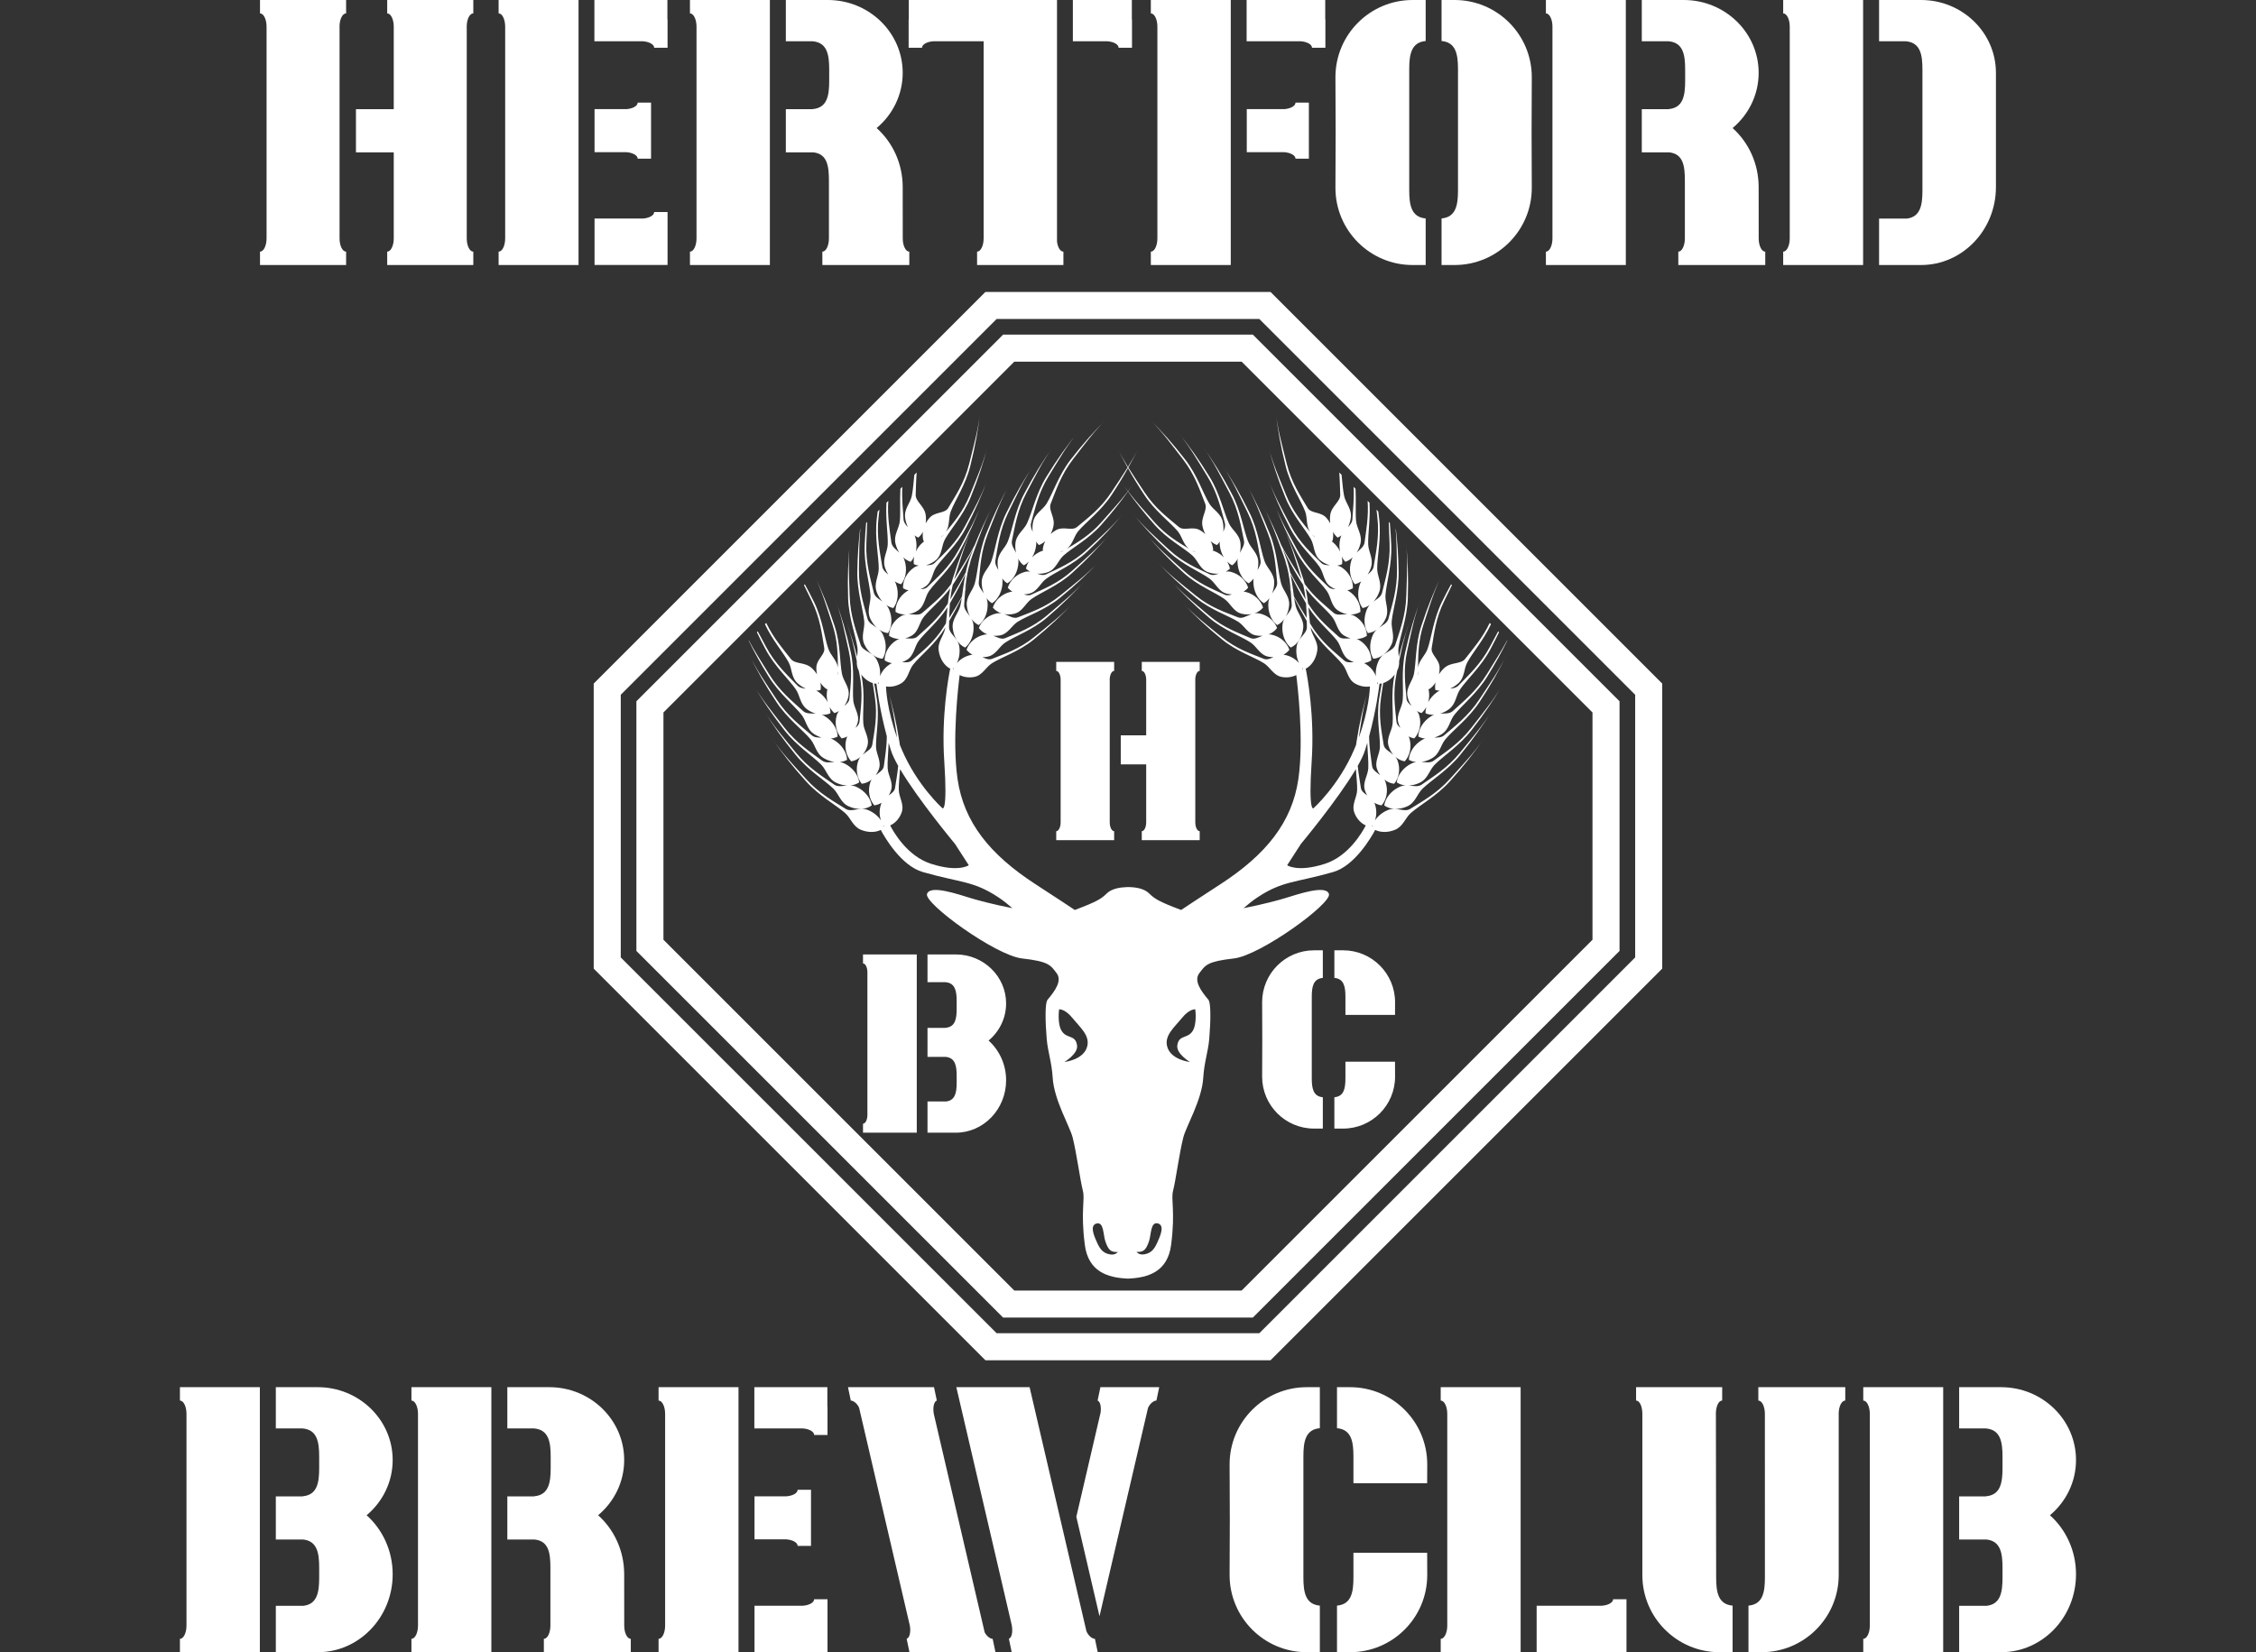 <?xml version="1.0" encoding="UTF-8" standalone="no"?>
<!DOCTYPE svg PUBLIC "-//W3C//DTD SVG 1.1//EN" "http://www.w3.org/Graphics/SVG/1.1/DTD/svg11.dtd">
<svg width="100%" height="100%" viewBox="0 0 3807 2789" version="1.1" xmlns="http://www.w3.org/2000/svg" xmlns:xlink="http://www.w3.org/1999/xlink" xml:space="preserve" xmlns:serif="http://www.serif.com/" style="fill-rule:evenodd;clip-rule:evenodd;stroke-linejoin:round;stroke-miterlimit:2;">
    <rect x="0" y="0" width="3807" height="2789" fill="#333333" stroke="none"/>
    <rect id="T-template" serif:id="T template" x="0" y="0" width="3806.9" height="2788.59" style="fill:none;"/>
    <clipPath id="_clip1">
        <rect x="0" y="0" width="3806.9" height="2788.59"/>
    </clipPath>
    <g clip-path="url(#_clip1)">
        <path d="M2805.01,1153.74l-0,481.107l-661.01,661.009l-481.107,0l-661.009,-661.009l-0,-481.107l661.009,-661.01l481.107,0l661.01,661.01Zm-1123.21,-615.363l-634.27,634.27l0,443.292l634.27,634.271l443.293,-0l634.27,-634.271l0,-443.292l-634.27,-634.27l-443.293,-0Zm1051.17,645.202l-0,421.429l-618.811,618.811l-421.429,-0l-618.811,-618.811l0,-421.429l618.811,-618.811l421.429,0l618.811,618.811Zm-1021.33,-573.164l-592.071,592.071l-0,383.614l592.071,592.072l383.615,0l592.071,-592.072l0,-383.614l-592.071,-592.071l-383.615,-0Zm-225.373,790.368c-9.049,4.388 -21.207,4.695 -33.151,-0.108c-14.011,-5.635 -17.223,-19.852 -27.055,-28.519c-15.479,-13.643 -43.702,-28.769 -65.817,-53.343c-24.597,-27.33 -40.472,-47.974 -58.213,-73.18c18.713,26.588 34.444,42.745 57.859,68.762c22.701,25.224 47.44,38.371 67.298,50.86c10.117,6.364 23.149,-3.895 37.297,1.795c9.582,3.854 17.311,10.308 22.198,17.742c-3.018,-8.549 -3.169,-18.578 0.264,-28.112c0.229,-0.635 0.484,-1.246 0.763,-1.833c-3.827,2.374 -8.017,3.897 -12.324,4.432c-8.403,-9.719 -11.444,-24.8 -6.701,-38.973c0.554,-1.654 1.287,-3.145 2.151,-4.507c-4.933,3.965 -10.686,6.413 -16.615,7.005c-8.184,-9.897 -10.87,-25.017 -5.779,-39.047c0.88,-2.427 2.147,-4.486 3.642,-6.296c-4.583,4.008 -9.985,6.624 -15.647,7.514c-8.688,-9.474 -12.199,-24.489 -7.92,-38.839c0.335,-1.125 0.753,-2.178 1.239,-3.169c-2.981,1.656 -6.166,2.798 -9.446,3.357c-8.799,-9.373 -12.498,-24.358 -8.406,-38.775c0.829,-2.923 2.219,-5.375 3.907,-7.531c-2.435,1.558 -5.045,2.743 -7.767,3.508c-3.188,-2.813 -5.889,-6.298 -7.983,-10.24c0.987,3.596 1.391,7.195 1.168,10.653c-4.29,1.871 -9.219,2.685 -14.402,2.429c1.727,0.605 3.439,1.404 5.118,2.464c13.464,8.499 21.432,22.044 21.504,34.36c-3.404,1.792 -7.289,2.893 -11.442,3.28c1.629,0.538 3.249,1.25 4.848,2.191c13.705,8.071 22.101,21.38 22.584,33.72c-3.61,2.067 -7.81,3.34 -12.331,3.781c2.533,0.358 5.09,1.058 7.643,2.305c14.243,6.96 23.67,19.615 25.181,31.953c-4.218,2.943 -9.44,4.736 -15.157,5.263c3.391,0.112 6.855,0.715 10.336,2.318c14.383,6.626 24.1,19.072 25.911,31.393c-9.588,7.07 -24.7,8.08 -39.083,1.454c-13.753,-6.334 -16.225,-20.641 -25.627,-29.773c-14.803,-14.375 -42.306,-30.89 -63.187,-56.482c-23.224,-28.463 -38.056,-49.822 -54.516,-75.815c17.362,27.418 32.285,44.307 54.393,71.403c21.435,26.269 45.55,40.634 64.803,54.09c6.118,4.276 13.714,2.182 21.932,1.551c-6.141,-0.215 -12.655,-1.807 -18.987,-4.901c-13.619,-6.655 -15.744,-20.99 -24.937,-30.33c-14.474,-14.703 -41.616,-31.85 -61.903,-57.893c-22.563,-28.964 -36.893,-50.635 -52.742,-76.971c16.717,27.779 31.249,44.994 52.728,72.566c20.824,26.732 44.625,41.651 63.58,55.545c5.73,4.201 12.941,2.681 20.731,2.153c-5.983,-0.778 -12.193,-2.874 -18.114,-6.36c-13.104,-7.717 -14.035,-22.085 -22.475,-32.093c-13.287,-15.756 -39.077,-34.98 -57.246,-62.443c-20.208,-30.544 -32.768,-53.185 -46.461,-80.571c14.443,28.886 27.579,47.133 46.815,76.209c18.65,28.19 41.276,44.932 59.126,60.257c4.495,3.86 10.354,3.875 16.728,3.843c-4.202,-1.24 -8.416,-3.129 -12.466,-5.686c-12.874,-8.126 -13.326,-22.479 -21.449,-32.735c-12.788,-16.145 -37.989,-36.161 -55.277,-64.139c-14.298,-23.136 -24.505,-41.778 -34.063,-61.227l0.282,-0.282c10.079,18.955 20.565,34.976 34.282,57.173c17.746,28.718 39.859,46.155 57.233,62.022c5.458,4.985 13.241,4.076 21.453,4.569c-4.938,-1.516 -9.879,-3.952 -14.519,-7.316c-12.347,-8.95 -11.8,-23.221 -19.232,-33.957c-11.701,-16.901 -35.584,-38.499 -50.975,-67.449c-5.477,-10.303 -10.253,-19.727 -14.572,-28.712l1.491,-1.491c4.25,7.993 8.827,16.419 13.886,25.935c15.798,29.717 36.763,48.542 53.085,65.484c3.651,3.791 8.695,4.697 14.259,5.285c-4.811,-2.055 -9.521,-5.028 -13.817,-8.894c-11.35,-10.214 -9.164,-24.202 -15.383,-35.615c-8.923,-16.374 -27.539,-37.737 -39.934,-64.291l2.167,-2.167c12.205,25.757 28.565,44.149 41.404,60.653c7.346,9.442 23.645,4.976 35.106,15.289c3.684,3.314 6.75,7.003 9.162,10.872c-0.811,-3.571 -1.212,-7.314 -1.139,-11.142c0.283,-14.734 15.307,-22.059 13.324,-33.521c-3.892,-22.495 -6.442,-49.549 -21.317,-79.678c-4.727,-9.576 -8.857,-18.132 -12.829,-26.184l1.467,-1.467c4.985,9.102 10.047,18.845 15.428,29.743c14.491,29.352 17.522,60.266 24.278,79.377c3.911,11.062 14.428,19.148 16.051,31.539c-0.24,-20.859 -0.134,-45.113 -9.357,-73.152c-10.733,-32.632 -16.764,-53.85 -30.519,-83.024c13.041,27.658 23.001,51.387 34.276,85.667c10.138,30.821 8.576,61.484 12.495,81.157c2.49,12.496 13.473,22.66 11.024,36.881c-1.137,6.602 -3.663,12.446 -7.141,17.19c4.4,-3.684 8.263,-7.224 8.681,-12.537c1.758,-22.319 5.977,-48.635 -1.221,-80.909c-7.424,-33.29 -11.3,-54.838 -22.108,-85.021c10.247,28.615 17.807,53.04 25.605,88.009c7.012,31.442 2.307,61.543 4.224,81.354c1.218,12.584 11.192,23.725 7.28,37.511c-0.869,3.062 -2.038,5.92 -3.457,8.542c3.489,-3.025 6.269,-6.182 6.674,-10.597c2.043,-22.273 6.601,-48.507 -0.192,-80.838c-0.367,-1.745 -0.724,-3.459 -1.074,-5.143c-0.024,-0.045 -0.048,-0.091 -0.072,-0.136c-2.854,-5.414 -3.444,-10.756 -3.262,-16.058c-4.612,-22.366 -8.597,-40.531 -16.637,-63.87c6.653,19.314 12.115,36.72 17.217,56.708c0.584,-5.358 1.268,-10.689 0.487,-16.029c-2.984,-20.416 -14.729,-50.205 -15.708,-83.25c-1.088,-36.753 0.153,-62.766 2.921,-93.465c-2.92,32.382 -1.37,54.879 -0.334,89.866c1.004,33.92 11.373,59.946 18.443,82.314c1.529,4.835 5.393,7.728 9.878,10.485c-0.674,-2.549 -1.39,-5.154 -2.155,-7.828c0.759,2.655 1.499,5.274 2.219,7.868c6.073,3.727 13.267,7.225 17.347,14.963c4.817,9.136 6.539,19.057 5.459,27.888c3.226,-8.473 9.596,-16.22 18.381,-21.273c0.585,-0.336 1.174,-0.637 1.766,-0.904c-4.453,-0.664 -8.634,-2.212 -12.265,-4.589c-0.125,-12.848 7.307,-26.317 20.091,-34.061c1.492,-0.903 3.015,-1.566 4.555,-2.047c-6.327,-0.166 -12.298,-2.019 -17.204,-5.401c0.158,-12.842 7.887,-26.111 20.843,-33.521c2.241,-1.282 4.538,-2.034 6.85,-2.447c-6.087,0.093 -11.901,-1.404 -16.795,-4.387c-0.5,-12.845 6.532,-26.568 19.075,-34.748c0.983,-0.64 1.983,-1.173 2.995,-1.615c-3.345,-0.664 -6.513,-1.853 -9.376,-3.548c-0.651,-12.84 6.218,-26.661 18.662,-35.013c2.523,-1.693 5.169,-2.664 7.851,-3.217c-2.865,-0.386 -5.622,-1.17 -8.194,-2.347c-0.612,-4.208 -0.418,-8.612 0.533,-12.973c-1.572,3.381 -3.591,6.388 -5.997,8.881c-4.483,-1.347 -8.769,-3.914 -12.557,-7.461c0.926,1.579 1.715,3.296 2.311,5.19c4.774,15.189 2.093,30.673 -5.817,40.114c-3.756,-0.834 -7.431,-2.507 -10.849,-4.898c0.895,1.464 1.67,3.055 2.281,4.808c5.234,15.018 3.032,30.6 -4.579,40.324c-4.09,-0.758 -8.117,-2.503 -11.851,-5.089c1.701,1.91 3.199,4.098 4.339,6.7c6.364,14.52 5.371,30.268 -1.455,40.656c-5.121,-0.482 -10.263,-2.492 -14.966,-5.787c2.515,2.278 4.767,4.978 6.386,8.453c6.686,14.354 6.049,30.131 -0.537,40.701c-11.886,-0.807 -24.066,-9.81 -30.752,-24.165c-6.394,-13.725 0.972,-26.236 -0.294,-39.282c-1.995,-20.538 -12.294,-50.92 -11.672,-83.945c0.524,-27.812 2.084,-49.405 4.658,-71.481l0.375,-0.375c-1.921,22.117 -1.768,41.613 -2.273,68.412c-0.638,33.899 8.467,60.45 14.451,83.165c1.902,7.218 9.049,10.532 15.726,15.366c-4.545,-4.135 -8.484,-9.562 -11.313,-16.017c-6.085,-13.884 1.564,-26.191 0.592,-39.261c-1.532,-20.575 -11.147,-51.206 -9.78,-84.19c0.566,-13.657 1.348,-25.805 2.363,-37.241l1.884,-1.884c-0.509,10.925 -0.857,22.44 -1.409,35.756c-1.403,33.857 7.104,60.628 12.577,83.484c1.655,6.909 8.138,10.413 14.421,15.048c-4.06,-4.462 -7.442,-10.078 -9.703,-16.565c-5.006,-14.361 3.575,-25.922 3.61,-39.013c0.054,-20.611 -7.187,-51.952 -3.287,-84.65c0.483,-4.044 0.974,-7.952 1.477,-11.746l2.974,-2.974c-0.43,3.731 -0.878,7.594 -1.359,11.622c-4.004,33.563 2.428,60.965 6.133,84.198c0.933,5.851 5.392,9.651 10.274,13.748c-2.403,-3.663 -4.395,-7.829 -5.831,-12.399c-4.565,-14.523 4.371,-25.763 4.808,-38.839c0.583,-17.501 -3.868,-42.941 -2.2,-70.155l3.124,-3.124c-1.87,27.042 2.572,50.044 5.123,69.946c0.94,7.331 7.463,11.671 13.409,17.358c-2.786,-4.35 -4.98,-9.403 -6.344,-14.97c-3.629,-14.811 6.016,-25.343 7.289,-38.338c1.371,-13.986 -0.183,-33.328 0.929,-54.402l3.27,-3.27c-1.091,20.474 1.03,38.685 2.055,54.803c0.335,5.252 3.596,9.205 7.459,13.252c-2.34,-4.679 -4.01,-9.992 -4.787,-15.719c-2.053,-15.13 8.66,-24.386 11.297,-37.114c1.981,-9.563 2.819,-21.89 4.277,-35.523l3.907,-3.907c-1.132,13.471 -1.176,25.965 -1.655,37.354c-0.503,11.953 14.818,19.086 16.89,34.364c0.667,4.91 0.62,9.707 -0.042,14.218c1.691,-3.249 3.805,-6.363 6.337,-9.235c9.744,-11.056 25.94,-6.928 31.84,-16.953c11.578,-19.676 27.128,-41.96 35.266,-74.561c8.393,-33.626 14.648,-54.996 18.655,-87.221c-3.799,30.551 -8.091,56.123 -16.908,91.446c-7.927,31.759 -25.606,57.3 -32.811,76.246c-4.171,10.967 -1.378,23.936 -8.153,34.437c13.306,-16.066 29.071,-34.498 40.169,-61.849c12.915,-31.832 22.036,-51.916 30.41,-83.064c-7.939,29.53 -15.687,54.071 -29.254,87.509c-12.198,30.066 -33.218,52.444 -42.951,69.985c-6.182,11.142 -4.376,25.997 -15.441,35.26c-5.137,4.301 -10.842,7.125 -16.563,8.494c5.738,0.036 10.974,-0.167 14.729,-3.949c15.773,-15.887 36.009,-33.232 51.39,-62.504c15.864,-30.193 26.843,-49.136 38.117,-79.148c-10.688,28.452 -20.717,51.972 -37.382,83.689c-14.984,28.517 -38.038,48.434 -49.387,64.785c-7.209,10.386 -6.806,25.335 -18.705,33.321c-2.642,1.773 -5.382,3.197 -8.16,4.279c4.617,-0.051 8.779,-0.662 11.943,-3.767c15.961,-15.668 36.403,-32.731 52.129,-61.785c16.22,-29.967 27.421,-48.754 39.048,-78.603c-11.023,28.298 -21.328,51.673 -38.366,83.153c-15.32,28.304 -38.611,47.901 -50.152,64.092c-7.331,10.285 -7.103,25.234 -19.098,33.055c-5.048,3.291 -10.432,5.322 -15.746,6.16c8.894,-0.084 17.522,2.774 23.414,-2.386c14.707,-12.883 32.921,-26.632 48.789,-48.769c0.746,-2.899 1.573,-5.805 2.496,-8.705c11.149,-35.038 20.937,-59.171 33.719,-87.219c-13.483,29.585 -19.472,51.326 -30.086,84.68c-0.426,1.338 -0.832,2.669 -1.219,3.993c0.524,-0.822 1.046,-1.654 1.563,-2.498c13.181,-21.485 23.279,-36.982 32.99,-55.451c9.829,-24.588 19.092,-44.085 30.394,-65.989c-14.881,28.841 -21.911,50.254 -34.115,83.025c-2.185,5.868 -3.973,11.609 -5.449,17.217c2.627,-5.431 5.231,-11.146 7.867,-17.352c-2.773,6.527 -5.499,12.787 -8.278,18.941c-3.628,14.295 -5.259,27.72 -6.297,40.173c2.613,-5.154 5.213,-10.577 7.851,-16.447c-2.654,5.905 -5.265,11.588 -7.911,17.171c-0.679,8.296 -1.105,16.157 -1.698,23.553c-0.597,7.441 5.049,12.936 9.747,19.709c-2.919,-5.408 -4.837,-11.833 -5.368,-18.861c-1.142,-15.115 10.152,-24.194 13.564,-36.848c5.371,-19.92 6.446,-52.007 18.663,-82.675c13.586,-34.109 25.041,-57.428 39.754,-84.416c-15.519,28.467 -23.027,49.707 -35.96,82.177c-12.54,31.48 -13.382,59.558 -15.789,82.936c-0.728,7.067 4.229,12.521 8.621,18.976c-2.353,-5.555 -3.683,-11.974 -3.668,-18.845c0.035,-15.207 11.961,-23.273 16.331,-35.614c6.878,-19.429 10.429,-51.399 24.941,-80.958c16.141,-32.875 29.328,-55.157 46.036,-80.815c-17.624,27.064 -26.728,47.621 -42.092,78.916c-14.897,30.341 -17.906,58.326 -22.107,81.475c-1.058,5.83 1.891,10.893 5.141,16.377c-1.054,-4.253 -1.554,-8.844 -1.396,-13.632c0.505,-15.215 12.66,-22.86 17.403,-35.053c7.467,-19.195 12,-51.058 27.401,-80.116c17.129,-32.319 30.982,-54.145 48.455,-79.221c-18.43,26.451 -28.154,46.695 -44.46,77.461c-15.809,29.828 -19.677,57.722 -24.586,80.734c-1.542,7.229 3.176,13.485 6.902,20.82c-1.187,-5.027 -1.584,-10.522 -1.027,-16.226c1.482,-15.177 14.073,-21.919 19.579,-33.758c8.668,-18.64 15.231,-50.164 32.431,-78.077c19.13,-31.045 34.323,-51.84 53.328,-75.618c-20.046,25.081 -31.028,44.602 -49.238,74.155c-17.655,28.652 -23.302,56.258 -29.67,78.904c-1.425,5.067 0.343,9.877 2.648,14.976c-0.659,-5.191 -0.474,-10.757 0.69,-16.418c3.076,-14.956 16.25,-20.141 22.954,-31.276c10.555,-17.531 20.392,-48.17 40.373,-73.907c22.222,-28.624 39.463,-47.507 60.791,-68.898c-22.497,22.564 -35.434,40.691 -56.589,67.94c-20.51,26.418 -29.024,53.26 -37.727,75.069c-4.434,11.112 7.658,22.917 4.553,38.019c-0.998,4.854 -2.632,9.364 -4.751,13.401c2.671,-2.505 5.698,-4.743 9.039,-6.615c12.856,-7.203 26.771,2.057 35.658,-5.447c17.443,-14.729 39.497,-30.604 57.975,-58.668c10.499,-15.946 19.153,-28.597 27.226,-41.606c-6.284,-11.275 -12.065,-22.425 -18.073,-34.51c6.296,12.663 12.312,23.243 18.672,33.543c6.36,-10.3 12.376,-20.88 18.672,-33.543c-6.009,12.085 -11.789,23.235 -18.074,34.51c8.073,13.009 16.728,25.66 27.226,41.606c18.478,28.064 40.533,43.939 57.975,58.668c8.888,7.504 22.802,-1.756 35.659,5.447c3.34,1.872 6.367,4.11 9.039,6.615c-2.12,-4.037 -3.753,-8.547 -4.751,-13.401c-3.106,-15.102 8.987,-26.907 4.553,-38.019c-8.703,-21.809 -17.218,-48.651 -37.727,-75.069c-21.155,-27.249 -34.092,-45.376 -56.59,-67.94c21.329,21.391 38.57,40.274 60.792,68.898c19.981,25.737 29.818,56.376 40.372,73.907c6.705,11.135 19.879,16.32 22.955,31.276c1.164,5.661 1.349,11.227 0.69,16.418c2.305,-5.099 4.072,-9.909 2.648,-14.976c-6.369,-22.646 -12.015,-50.252 -29.67,-78.904c-18.211,-29.553 -29.192,-49.074 -49.239,-74.155c19.005,23.778 34.199,44.573 53.328,75.618c17.2,27.913 23.764,59.437 32.432,78.077c5.506,11.839 18.096,18.581 19.578,33.758c0.557,5.704 0.161,11.199 -1.026,16.226c3.726,-7.335 8.443,-13.591 6.901,-20.82c-4.909,-23.012 -8.777,-50.906 -24.586,-80.734c-16.305,-30.766 -26.029,-51.01 -44.459,-77.461c17.473,25.076 31.326,46.902 48.455,79.221c15.401,29.058 19.933,60.921 27.4,80.116c4.744,12.193 16.899,19.838 17.403,35.053c0.159,4.788 -0.341,9.379 -1.395,13.632c3.249,-5.484 6.198,-10.547 5.14,-16.377c-4.201,-23.149 -7.209,-51.134 -22.106,-81.475c-15.365,-31.295 -24.469,-51.852 -42.092,-78.916c16.708,25.658 29.895,47.94 46.035,80.815c14.513,29.559 18.063,61.529 24.942,80.958c4.369,12.341 16.296,20.407 16.33,35.614c0.016,6.871 -1.315,13.29 -3.668,18.845c4.393,-6.455 9.35,-11.909 8.622,-18.976c-2.408,-23.378 -3.249,-51.456 -15.789,-82.936c-12.934,-32.47 -20.442,-53.71 -35.96,-82.177c14.712,26.988 26.167,50.307 39.754,84.416c12.216,30.668 13.291,62.755 18.662,82.675c3.412,12.654 14.707,21.733 13.565,36.848c-0.531,7.028 -2.45,13.453 -5.369,18.861c4.698,-6.773 10.345,-12.268 9.748,-19.709c-0.593,-7.396 -1.02,-15.257 -1.698,-23.553c-2.646,-5.583 -5.257,-11.266 -7.912,-17.171c2.639,5.87 5.238,11.293 7.852,16.447c-1.038,-12.453 -2.669,-25.878 -6.298,-40.173c-2.779,-6.154 -5.505,-12.414 -8.278,-18.941c2.637,6.206 5.24,11.921 7.868,17.352c-1.476,-5.608 -3.264,-11.349 -5.449,-17.217c-12.204,-32.771 -19.234,-54.184 -34.115,-83.025c11.301,21.904 20.565,41.401 30.394,65.989c9.711,18.469 19.809,33.966 32.99,55.451c0.517,0.844 1.038,1.676 1.563,2.498c-0.388,-1.324 -0.794,-2.655 -1.22,-3.993c-10.613,-33.354 -16.603,-55.095 -30.085,-84.68c12.782,28.048 22.569,52.181 33.718,87.219c0.923,2.9 1.751,5.806 2.496,8.705c15.868,22.137 34.082,35.886 48.79,48.769c5.891,5.16 14.52,2.302 23.413,2.386c-5.313,-0.838 -10.698,-2.869 -15.746,-6.16c-11.994,-7.821 -11.766,-22.77 -19.097,-33.055c-11.542,-16.191 -34.832,-35.788 -50.152,-64.092c-17.039,-31.48 -27.344,-54.855 -38.367,-83.153c11.627,29.849 22.829,48.636 39.049,78.603c15.725,29.054 36.167,46.117 52.129,61.785c3.164,3.105 7.325,3.716 11.943,3.767c-2.778,-1.082 -5.518,-2.506 -8.161,-4.279c-11.899,-7.986 -11.496,-22.935 -18.705,-33.321c-11.348,-16.351 -34.402,-36.268 -49.386,-64.785c-16.665,-31.717 -26.694,-55.237 -37.383,-83.689c11.275,30.012 22.253,48.955 38.117,79.148c15.381,29.272 35.617,46.617 51.391,62.504c3.754,3.782 8.99,3.985 14.729,3.949c-5.721,-1.369 -11.426,-4.193 -16.563,-8.494c-11.065,-9.263 -9.26,-24.118 -15.442,-35.26c-9.732,-17.541 -30.752,-39.919 -42.951,-69.985c-13.567,-33.438 -21.314,-57.979 -29.253,-87.509c8.374,31.148 17.495,51.232 30.41,83.064c11.097,27.351 26.862,45.783 40.168,61.849c-6.775,-10.501 -3.981,-23.47 -8.152,-34.437c-7.205,-18.946 -24.884,-44.487 -32.812,-76.246c-8.817,-35.323 -13.108,-60.895 -16.908,-91.446c4.008,32.225 10.263,53.595 18.656,87.221c8.137,32.601 23.687,54.885 35.266,74.561c5.9,10.025 22.096,5.897 31.84,16.953c2.532,2.872 4.646,5.986 6.337,9.235c-0.662,-4.511 -0.709,-9.308 -0.043,-14.218c2.073,-15.278 17.394,-22.411 16.891,-34.364c-0.479,-11.389 -0.524,-23.882 -1.655,-37.353l3.907,3.906c1.457,13.633 2.295,25.96 4.276,35.523c2.637,12.728 13.35,21.984 11.298,37.114c-0.777,5.727 -2.447,11.04 -4.788,15.719c3.864,-4.047 7.125,-8 7.459,-13.252c1.026,-16.118 3.146,-34.329 2.056,-54.802l3.27,3.27c1.111,21.073 -0.442,40.415 0.928,54.401c1.273,12.995 10.919,23.527 7.29,38.338c-1.365,5.567 -3.559,10.62 -6.344,14.97c5.945,-5.687 12.469,-10.027 13.409,-17.358c2.551,-19.902 6.992,-42.903 5.122,-69.946l3.124,3.124c1.669,27.215 -2.783,52.654 -2.199,70.155c0.436,13.076 9.373,24.316 4.808,38.839c-1.436,4.57 -3.429,8.736 -5.832,12.399c4.883,-4.097 9.342,-7.897 10.275,-13.748c3.704,-23.233 10.137,-50.635 6.133,-84.198c-0.481,-4.028 -0.93,-7.891 -1.359,-11.622l2.974,2.975c0.502,3.793 0.994,7.701 1.476,11.745c3.901,32.698 -3.34,64.039 -3.286,84.65c0.034,13.091 8.615,24.652 3.61,39.013c-2.261,6.487 -5.643,12.103 -9.703,16.565c6.283,-4.635 12.766,-8.139 14.42,-15.048c5.473,-22.856 13.981,-49.627 12.578,-83.484c-0.552,-13.316 -0.9,-24.831 -1.409,-35.755l1.884,1.883c1.014,11.436 1.797,23.584 2.363,37.241c1.367,32.984 -8.249,63.615 -9.78,84.19c-0.973,13.07 6.677,25.377 0.592,39.261c-2.829,6.455 -6.768,11.882 -11.314,16.017c6.677,-4.834 13.825,-8.148 15.726,-15.366c5.985,-22.715 15.09,-49.266 14.452,-83.165c-0.505,-26.799 -0.352,-46.295 -2.274,-68.412l0.376,0.376c2.574,22.075 4.134,43.668 4.657,71.48c0.622,33.025 -9.677,63.407 -11.671,83.945c-1.267,13.046 6.099,25.557 -0.294,39.282c-6.687,14.355 -18.867,23.358 -30.752,24.165c-6.586,-10.57 -7.223,-26.347 -0.537,-40.701c1.619,-3.475 3.871,-6.175 6.385,-8.453c-4.702,3.295 -9.844,5.305 -14.965,5.787c-6.826,-10.388 -7.819,-26.136 -1.455,-40.656c1.14,-2.602 2.638,-4.79 4.338,-6.7c-3.733,2.586 -7.76,4.331 -11.85,5.089c-7.612,-9.724 -9.814,-25.306 -4.579,-40.324c0.611,-1.753 1.386,-3.344 2.281,-4.808c-3.418,2.391 -7.094,4.064 -10.849,4.898c-7.91,-9.441 -10.591,-24.925 -5.817,-40.114c0.595,-1.894 1.384,-3.611 2.31,-5.19c-3.787,3.547 -8.074,6.114 -12.556,7.461c-2.406,-2.493 -4.425,-5.5 -5.998,-8.881c0.952,4.361 1.146,8.765 0.533,12.973c-2.571,1.177 -5.329,1.961 -8.193,2.347c2.681,0.553 5.328,1.524 7.85,3.217c12.444,8.352 19.313,22.173 18.663,35.013c-2.863,1.695 -6.031,2.884 -9.377,3.548c1.013,0.442 2.013,0.975 2.995,1.615c12.544,8.18 19.575,21.903 19.075,34.748c-4.894,2.983 -10.707,4.48 -16.794,4.387c2.311,0.413 4.609,1.165 6.85,2.447c12.955,7.41 20.685,20.679 20.842,33.521c-4.905,3.382 -10.876,5.235 -17.204,5.401c1.54,0.481 3.064,1.144 4.556,2.047c12.783,7.744 20.216,21.213 20.091,34.061c-3.632,2.377 -7.812,3.925 -12.266,4.589c0.592,0.267 1.182,0.568 1.767,0.904c8.784,5.053 15.155,12.8 18.381,21.273c-1.08,-8.831 0.642,-18.752 5.458,-27.888c4.08,-7.738 11.275,-11.236 17.347,-14.963c0.721,-2.594 1.46,-5.213 2.22,-7.868c-0.765,2.674 -1.481,5.279 -2.155,7.828c4.485,-2.757 8.349,-5.65 9.877,-10.485c7.07,-22.368 17.439,-48.394 18.443,-82.314c1.036,-34.987 2.587,-57.484 -0.334,-89.866c2.769,30.699 4.009,56.712 2.921,93.465c-0.978,33.045 -12.724,62.834 -15.708,83.25c-0.78,5.34 -0.096,10.671 0.487,16.029c5.103,-19.988 10.564,-37.394 17.218,-56.708c-8.04,23.339 -12.025,41.504 -16.637,63.87c0.182,5.302 -0.408,10.644 -3.263,16.058c-0.024,0.045 -0.048,0.091 -0.072,0.136c-0.349,1.684 -0.707,3.398 -1.073,5.143c-6.794,32.331 -2.235,58.565 -0.192,80.838c0.405,4.415 3.185,7.572 6.673,10.597c-1.418,-2.622 -2.588,-5.48 -3.457,-8.542c-3.912,-13.786 6.062,-24.927 7.28,-37.511c1.917,-19.811 -2.788,-49.912 4.224,-81.354c7.799,-34.969 15.359,-59.394 25.605,-88.009c-10.808,30.183 -14.684,51.731 -22.108,85.021c-7.197,32.274 -2.978,58.59 -1.221,80.909c0.419,5.313 4.281,8.853 8.681,12.537c-3.478,-4.744 -6.003,-10.588 -7.14,-17.19c-2.45,-14.221 8.533,-24.385 11.023,-36.881c3.92,-19.673 2.358,-50.336 12.495,-81.157c11.276,-34.28 21.236,-58.009 34.276,-85.667c-13.755,29.174 -19.785,50.392 -30.519,83.024c-9.222,28.039 -9.116,52.293 -9.356,73.152c1.623,-12.391 12.14,-20.477 16.05,-31.539c6.757,-19.111 9.788,-50.025 24.279,-79.377c5.38,-10.898 10.443,-20.641 15.427,-29.743l1.468,1.467c-3.973,8.052 -8.102,16.608 -12.83,26.184c-14.875,30.129 -17.425,57.183 -21.316,79.678c-1.983,11.462 13.04,18.787 13.323,33.521c0.074,3.828 -0.327,7.571 -1.138,11.142c2.412,-3.869 5.478,-7.558 9.161,-10.872c11.461,-10.313 27.76,-5.847 35.107,-15.289c12.839,-16.504 29.198,-34.896 41.403,-60.653l2.168,2.167c-12.395,26.554 -31.012,47.917 -39.934,64.291c-6.22,11.413 -4.034,25.401 -15.384,35.615c-4.296,3.866 -9.005,6.839 -13.816,8.894c5.564,-0.588 10.607,-1.494 14.259,-5.285c16.321,-16.942 37.286,-35.767 53.085,-65.484c5.058,-9.516 9.635,-17.942 13.886,-25.934l1.49,1.49c-4.319,8.985 -9.094,18.409 -14.571,28.712c-15.391,28.95 -39.274,50.548 -50.975,67.449c-7.433,10.736 -6.886,25.007 -19.232,33.957c-4.641,3.364 -9.582,5.8 -14.52,7.316c8.213,-0.493 15.996,0.416 21.453,-4.569c17.375,-15.867 39.488,-33.304 57.234,-62.022c13.716,-22.197 24.203,-38.218 34.282,-57.172l0.282,0.282c-9.559,19.448 -19.766,38.09 -34.063,61.226c-17.288,27.978 -42.49,47.994 -55.277,64.139c-8.123,10.256 -8.576,24.609 -21.449,32.735c-4.051,2.557 -8.265,4.446 -12.466,5.686c6.373,0.032 12.232,0.017 16.727,-3.843c17.85,-15.325 40.476,-32.067 59.126,-60.257c19.237,-29.076 32.372,-47.323 46.816,-76.209c-13.693,27.386 -26.254,50.027 -46.461,80.571c-18.169,27.463 -43.96,46.687 -57.247,62.443c-8.44,10.008 -9.37,24.376 -22.475,32.093c-5.92,3.486 -12.131,5.582 -18.113,6.36c7.79,0.528 15.001,2.048 20.731,-2.153c18.954,-13.894 42.756,-28.813 63.58,-55.545c21.478,-27.572 36.01,-44.787 52.728,-72.566c-15.849,26.336 -30.18,48.007 -52.743,76.971c-20.286,26.043 -47.429,43.19 -61.902,57.893c-9.194,9.34 -11.318,23.675 -24.938,30.33c-6.332,3.094 -12.846,4.686 -18.987,4.901c8.219,0.631 15.814,2.725 21.932,-1.551c19.254,-13.456 43.369,-27.821 64.803,-54.09c22.108,-27.096 37.031,-43.985 54.394,-71.403c-16.461,25.993 -31.292,47.352 -54.516,75.815c-20.881,25.592 -48.385,42.107 -63.187,56.482c-9.403,9.132 -11.875,23.439 -25.627,29.773c-14.383,6.626 -29.496,5.616 -39.083,-1.454c1.811,-12.321 11.528,-24.767 25.91,-31.393c3.482,-1.603 6.946,-2.206 10.337,-2.318c-5.718,-0.527 -10.939,-2.32 -15.158,-5.263c1.512,-12.338 10.938,-24.993 25.182,-31.953c2.553,-1.247 5.109,-1.947 7.642,-2.305c-4.52,-0.441 -8.721,-1.714 -12.33,-3.781c0.482,-12.34 8.879,-25.649 22.584,-33.72c1.599,-0.941 3.219,-1.653 4.848,-2.191c-4.153,-0.387 -8.039,-1.488 -11.442,-3.28c0.071,-12.316 8.04,-25.861 21.503,-34.36c1.679,-1.06 3.392,-1.859 5.119,-2.464c-5.183,0.256 -10.113,-0.558 -14.403,-2.429c-0.222,-3.458 0.182,-7.057 1.169,-10.653c-2.095,3.942 -4.795,7.427 -7.983,10.24c-2.723,-0.765 -5.333,-1.95 -7.767,-3.508c1.687,2.156 3.078,4.608 3.907,7.531c4.091,14.417 0.393,29.402 -8.407,38.775c-3.279,-0.559 -6.465,-1.701 -9.446,-3.357c0.486,0.991 0.905,2.044 1.24,3.169c4.279,14.35 0.767,29.365 -7.921,38.839c-5.661,-0.89 -11.064,-3.506 -15.647,-7.514c1.496,1.81 2.762,3.869 3.643,6.296c5.09,14.03 2.405,29.15 -5.78,39.047c-5.928,-0.592 -11.681,-3.04 -16.614,-7.005c0.863,1.362 1.596,2.853 2.15,4.507c4.744,14.173 1.703,29.254 -6.701,38.973c-4.307,-0.535 -8.497,-2.058 -12.323,-4.432c0.279,0.587 0.534,1.198 0.762,1.833c3.434,9.534 3.283,19.563 0.265,28.112c4.887,-7.434 12.615,-13.888 22.197,-17.742c14.148,-5.69 27.18,4.569 37.298,-1.795c19.857,-12.489 44.597,-25.636 67.298,-50.86c23.415,-26.017 39.146,-42.174 57.858,-68.762c-17.74,25.206 -33.615,45.85 -58.212,73.18c-22.116,24.574 -50.339,39.7 -65.817,53.343c-9.833,8.667 -13.045,22.884 -27.056,28.519c-11.943,4.803 -24.101,4.496 -33.151,0.108c-6.236,11.664 -34.276,60.589 -71.003,71.064c-64.255,18.326 -85.299,14.651 -127.513,42.651c-7.879,5.226 -15.863,11.532 -23.637,18.334c30.657,-5.921 58.193,-13.331 68.714,-16.499c23.465,-7.066 70.325,-23.514 75.394,-7.478c5.069,16.036 -115.668,103.741 -160.359,108.819c-44.691,5.078 -47.879,10.855 -58.448,24.949c-9.454,12.607 2.364,29.365 15.553,45.002c0.444,0.527 0.584,1.261 0.877,1.91c2.945,6.51 2.951,33.594 0.401,63.646c-1.951,22.993 -8.389,38.134 -10.17,66.304c-2.35,37.172 -28.815,81.612 -33.562,100.09c-6.524,25.401 -13.006,73.539 -17.212,89.73c-4.206,16.191 4.014,33.329 -3.363,91.504c-5.774,45.539 -38.589,55.661 -71.545,57.179l0,0.103c-0.436,-0.015 -0.871,-0.03 -1.307,-0.048c-0.436,0.018 -0.872,0.033 -1.308,0.048l0,-0.103c-32.955,-1.518 -65.77,-11.64 -71.545,-57.179c-7.376,-58.175 0.844,-75.313 -3.362,-91.504c-4.207,-16.191 -10.689,-64.329 -17.213,-89.73c-4.746,-18.478 -31.212,-62.918 -33.562,-100.09c-1.78,-28.17 -8.218,-43.311 -10.169,-66.304c-2.55,-30.052 -2.544,-57.136 0.4,-63.646c0.294,-0.649 0.434,-1.383 0.878,-1.91c13.189,-15.637 25.006,-32.395 15.552,-45.002c-10.568,-14.094 -13.757,-19.871 -58.448,-24.949c-44.69,-5.078 -165.427,-92.783 -160.358,-108.819c5.069,-16.036 51.928,0.412 75.394,7.478c10.521,3.168 38.056,10.578 68.714,16.499c-7.775,-6.802 -15.758,-13.108 -23.637,-18.334c-42.215,-28 -63.258,-24.325 -127.513,-42.651c-36.727,-10.475 -64.767,-59.4 -71.004,-71.064Zm-32.902,-262.251c0.109,0.516 0.218,1.034 0.327,1.554c6.618,31.496 1.525,61.505 3.192,81.319c1.059,12.586 10.9,23.841 6.809,37.563c-1.722,5.775 -4.516,10.806 -8.027,14.881c6.729,-5.815 15.159,-9.215 16.316,-16.96c3.29,-22.029 9.322,-47.858 4.311,-80.373c-1.318,-8.546 -2.456,-16.321 -3.566,-23.669c-7.111,-2.238 -13.985,-7.189 -19.362,-14.315Zm21.748,14.962c1.553,8.184 3.035,16.832 4.483,26.225c4.882,31.676 -1.897,61.227 -1.329,81.016c0.361,12.57 9.603,24.302 4.736,37.717c-1.325,3.652 -3.082,6.97 -5.173,9.902c6.111,-4.951 12.838,-8.569 13.702,-15.516c1.837,-14.756 4.848,-31.231 4.943,-50.184c-11.755,-43.527 -16.587,-81.032 -17.486,-88.553c-1.29,-0.11 -2.585,-0.313 -3.876,-0.607Zm24.468,100.227c-0.511,16.56 -2.287,31.357 -1.685,42.821c0.66,12.581 10.163,24.113 5.628,37.665c-0.994,2.969 -2.273,5.729 -3.785,8.249c5.113,-3.677 9.849,-7.029 10.683,-12.703c1.654,-11.259 4.022,-23.512 5.265,-37.138c-5.567,-9.835 -9.845,-18.72 -12.156,-25.952c-1.385,-4.337 -2.701,-8.659 -3.95,-12.942Zm19.291,44.39c-0.982,13.588 -2.46,25.72 -2.157,35.475c0.389,12.572 9.656,24.285 4.82,37.714c-3.73,10.358 -10.937,18.042 -19.364,21.863c5.649,11.046 28.792,51.776 68.735,64.691c46.372,14.992 63.917,2.511 63.917,2.511l-23.266,-36.029c-0,0 -61.739,-73.969 -92.685,-126.225Zm-26.832,96.64c-0.448,-0.582 -0.878,-1.181 -1.289,-1.795c0.244,0.701 0.463,1.405 0.657,2.111l0.632,-0.316Zm111.468,-401.799c-15.658,20.544 -34.385,35.392 -44.745,48.348c-7.853,9.821 -8.39,24.746 -20.778,31.831c-3.372,1.929 -6.858,3.323 -10.348,4.208c7.862,0.176 15.332,1.766 20.485,-2.974c15.597,-14.35 35.273,-29.82 51.412,-55.748c0.903,-8.251 2.108,-16.895 3.974,-25.665Zm-4.631,32.097c-15.908,24.477 -37.177,41.652 -48.297,56.256c-7.632,10.024 -7.84,24.966 -20.064,32.369c-2.678,1.623 -5.438,2.9 -8.221,3.845c6.277,0.502 12.058,1.007 16.363,-2.781c16.723,-14.717 37.993,-30.57 55.137,-58.655c0.853,-1.399 1.694,-2.772 2.522,-4.122c0.985,-7.943 1.618,-17.078 2.56,-26.912Zm-3.593,33.92c-0.341,0.561 -0.685,1.125 -1.031,1.692c-16.701,27.36 -40.943,45.578 -53.274,61.07c-7.832,9.841 -8.338,24.768 -20.711,31.884c-8.228,4.733 -17.143,6.277 -25.147,4.988c0.127,4.5 1.636,38.882 18.749,86.389c-4.796,-31.091 -7.419,-52.161 -15.874,-81.479c8.385,29.076 14.352,53.816 19.862,89.04c0.243,1.551 0.457,3.096 0.646,4.636c0.99,2.476 2.021,4.98 3.097,7.512c26.004,61.236 68.679,99.375 68.679,99.375c0,-0 9.069,9.156 3.132,-79.703c-5.114,-76.539 7.37,-142.694 10.05,-155.747c-9.683,-5.036 -17.314,-16.192 -19.409,-30.286c-2.22,-14.938 8.424,-24.896 10.931,-37.76c0.104,-0.529 0.203,-1.066 0.3,-1.611Zm-112.565,91.869c0.019,-0.203 0.04,-0.407 0.064,-0.611c-0.046,0.117 -0.091,0.234 -0.138,0.35c0.025,0.087 0.049,0.174 0.074,0.261Zm-0.379,0.479c-0.325,0.76 -0.676,1.502 -1.053,2.224l1.711,0.564c-0.014,-0.057 -0.027,-0.115 -0.04,-0.173c-0.131,-0.086 -0.261,-0.173 -0.39,-0.262c0.005,-0.413 0.017,-0.828 0.037,-1.242c-0.088,-0.37 -0.176,-0.74 -0.265,-1.111Zm160.449,-226.135c-8.607,17.47 -17.968,34.555 -30.621,55.18c-1.396,2.274 -2.843,4.485 -4.331,6.636c-2.063,8.608 -3.389,16.881 -4.259,24.818c10.178,-17.432 18.457,-31.063 26.196,-45.805c1.83,-8.659 4.2,-17.528 7.469,-26.307c1.884,-5.059 3.727,-9.885 5.546,-14.522Zm-19.407,81.511c1.624,-11.155 3.079,-24.086 5.766,-37.625c-7.383,15.481 -15.566,31.031 -26.199,49.336c-0.708,8.617 -0.948,16.814 -1.109,24.587c8.04,-13.034 14.948,-24.221 21.542,-36.298Zm280.066,-216.52c-7.893,14.099 -16.609,28.443 -27.575,45.099c-18.002,27.34 -43.144,45.582 -56.218,61.071c-7.568,8.966 -9.229,22.128 -19.1,29.792c17.877,-10.751 38.858,-22.919 58.389,-45.05c17.648,-19.997 30.792,-34.069 44.315,-51.819c-3.824,-5.342 -7.624,-10.793 -11.518,-16.48c4.009,5.855 7.874,11.193 11.707,16.232c3.833,-5.039 7.698,-10.377 11.706,-16.232c-3.893,5.687 -7.693,11.138 -11.518,16.48c13.523,17.75 26.667,31.822 44.315,51.819c19.532,22.131 40.513,34.299 58.39,45.05c-9.871,-7.664 -11.532,-20.826 -19.1,-29.792c-13.075,-15.489 -38.217,-33.731 -56.218,-61.071c-10.966,-16.656 -19.682,-31 -27.575,-45.099Zm-0,39.357c-13.084,18.261 -26.477,35.275 -44.885,56.132c-21.47,24.327 -48.717,38.478 -63.71,51.805c-9.524,8.465 -12.742,23.079 -26.251,28.154c-6.271,2.356 -12.59,3.13 -18.442,2.527c5.403,1.935 10.411,3.478 15.206,1.153c20.146,-9.765 44.985,-19.426 69.195,-41.95c24.971,-23.233 41.605,-37.47 62.185,-62.052c-19.511,23.305 -36.765,42.175 -62.996,66.58c-23.585,21.943 -51.935,33.098 -68.06,44.766c-10.242,7.412 -14.814,21.65 -28.687,25.243c-3.081,0.798 -6.138,1.233 -9.118,1.334c4.374,1.481 8.503,2.284 12.517,0.402c20.251,-9.495 45.191,-18.823 69.654,-41.026c25.231,-22.902 42.024,-36.918 62.883,-61.229c-19.775,23.048 -37.242,41.69 -63.747,65.747c-23.832,21.631 -52.299,32.405 -68.552,43.859c-10.325,7.275 -15.062,21.456 -28.97,24.862c-5.854,1.433 -11.609,1.566 -16.901,0.595c8.421,2.866 15.616,8.423 22.885,5.506c20.67,-8.297 46.006,-16.147 71.528,-36.907c26.324,-21.412 43.781,-34.436 65.82,-57.517c-20.894,21.882 -39.261,39.494 -66.914,61.986c-24.863,20.224 -53.788,29.313 -70.576,39.805c-10.663,6.665 -16.114,20.57 -30.15,23.151c-3.821,0.703 -7.572,0.864 -11.159,0.542c7.361,2.77 13.883,6.746 20.315,3.98c20.497,-8.814 45.673,-17.302 70.749,-38.689c25.865,-22.06 43.043,-35.515 64.583,-59.133c-20.421,22.391 -38.408,40.452 -65.578,63.625c-24.43,20.835 -53.169,30.651 -69.734,41.56c-10.522,6.93 -15.668,20.958 -29.654,23.895c-3.065,0.643 -6.092,0.935 -9.031,0.904c5.757,2.553 11.044,4.945 16.361,2.796c20.654,-8.346 45.975,-16.257 71.454,-37.077c26.281,-21.475 43.712,-34.54 65.704,-57.674c-20.849,21.932 -39.18,39.587 -66.788,62.145c-24.822,20.283 -53.73,29.441 -70.497,39.974c-10.65,6.69 -16.072,20.607 -30.104,23.222c-8.968,1.672 -17.559,0.355 -24.539,-3.183c-1.967,15.243 -13.244,108.604 -3.579,175.347c10.553,72.876 54.265,127.487 131.552,177.67c36.99,24.019 56.246,36.735 66.269,43.467c37.321,-13.977 44.856,-18.89 53.775,-27.705c8.527,-8.426 22.751,-10.542 34.679,-10.91l0,-0.056c0.557,0.002 1.115,0.006 1.676,0.015c0.315,-0.007 0.628,-0.011 0.939,-0.015l0,0.031c12.613,0.276 26.115,2.472 34.679,10.935c8.92,8.815 16.455,13.728 53.776,27.705c10.023,-6.732 29.278,-19.448 66.269,-43.467c77.287,-50.183 120.999,-104.794 131.552,-177.67c9.664,-66.743 -1.613,-160.104 -3.58,-175.347c-6.98,3.538 -15.571,4.855 -24.539,3.183c-14.031,-2.615 -19.453,-16.532 -30.104,-23.222c-16.766,-10.533 -45.674,-19.691 -70.497,-39.974c-27.607,-22.558 -45.938,-40.213 -66.787,-62.145c21.991,23.134 39.422,36.199 65.703,57.674c25.48,20.82 50.801,28.731 71.455,37.077c5.317,2.149 10.604,-0.243 16.361,-2.796c-2.94,0.031 -5.967,-0.261 -9.031,-0.904c-13.986,-2.937 -19.133,-16.965 -29.655,-23.895c-16.564,-10.909 -45.304,-20.725 -69.733,-41.56c-27.17,-23.173 -45.158,-41.234 -65.579,-63.625c21.54,23.618 38.719,37.073 64.584,59.133c25.076,21.387 50.251,29.875 70.749,38.689c6.432,2.766 12.954,-1.21 20.314,-3.98c-3.586,0.322 -7.337,0.161 -11.158,-0.542c-14.036,-2.581 -19.487,-16.486 -30.151,-23.151c-16.787,-10.492 -45.712,-19.581 -70.576,-39.805c-27.652,-22.492 -46.019,-40.104 -66.913,-61.986c22.039,23.081 39.496,36.105 65.82,57.517c25.522,20.76 50.857,28.61 71.527,36.907c7.269,2.917 14.465,-2.64 22.885,-5.506c-5.291,0.971 -11.046,0.838 -16.901,-0.595c-13.907,-3.406 -18.645,-17.587 -28.969,-24.862c-16.254,-11.454 -44.721,-22.228 -68.552,-43.859c-26.505,-24.057 -43.972,-42.699 -63.747,-65.747c20.859,24.311 37.652,38.327 62.883,61.229c24.462,22.203 49.403,31.531 69.653,41.026c4.014,1.882 8.144,1.079 12.517,-0.402c-2.979,-0.101 -6.037,-0.536 -9.117,-1.334c-13.873,-3.593 -18.445,-17.831 -28.687,-25.243c-16.125,-11.668 -44.475,-22.823 -68.061,-44.766c-26.231,-24.405 -43.484,-43.275 -62.995,-66.58c20.58,24.582 37.214,38.819 62.184,62.052c24.21,22.524 49.049,32.185 69.195,41.95c4.796,2.325 9.803,0.782 15.206,-1.153c-5.852,0.603 -12.17,-0.171 -18.442,-2.527c-13.509,-5.075 -16.726,-19.689 -26.25,-28.154c-14.994,-13.327 -42.241,-27.478 -63.71,-51.805c-18.408,-20.857 -31.801,-37.871 -44.885,-56.132Zm-294.838,299.982c0.337,-0.88 0.714,-1.748 1.128,-2.602c-0.613,0.72 -1.251,1.407 -1.913,2.059l0.785,0.543Zm-6.87,-81.353c-0.064,3.387 -0.13,6.688 -0.231,9.905c-0.377,11.946 15.062,18.006 17.304,33.089c1.518,10.216 -0.144,20.148 -4.089,28.122c5.851,-6.926 14.428,-12.126 24.391,-13.983c0.663,-0.124 1.319,-0.212 1.967,-0.268c-3.983,-2.102 -7.415,-4.947 -10.054,-8.393c4.138,-12.164 15.614,-22.411 30.24,-25.482c1.708,-0.358 3.365,-0.479 4.977,-0.423c-5.915,-2.252 -10.935,-5.978 -14.443,-10.794c4.402,-12.065 16.091,-22.025 30.77,-24.724c2.539,-0.467 4.956,-0.415 7.274,-0.04c-5.775,-1.929 -10.763,-5.267 -14.393,-9.703c3.783,-12.285 14.964,-22.904 29.509,-26.466c1.139,-0.279 2.259,-0.45 3.361,-0.532c-2.937,-1.735 -5.532,-3.906 -7.672,-6.454c3.64,-12.33 14.7,-23.096 29.208,-26.853c2.941,-0.762 5.76,-0.802 8.473,-0.436c-2.575,-1.313 -4.917,-2.965 -6.953,-4.928c0.816,-4.173 2.458,-8.265 4.801,-12.065c-2.604,2.67 -5.505,4.838 -8.602,6.394c-3.783,-2.756 -6.977,-6.598 -9.376,-11.2c0.351,1.797 0.527,3.678 0.461,5.663c-0.527,15.912 -8.187,29.634 -18.778,35.921c-3.266,-2.03 -6.18,-4.827 -8.613,-8.214c0.359,1.677 0.564,3.435 0.559,5.291c-0.036,15.905 -7.276,29.877 -17.678,36.531c-3.609,-2.07 -6.831,-5.052 -9.496,-8.73c0.971,2.367 1.66,4.927 1.874,7.761c1.195,15.808 -4.96,30.338 -14.841,37.879c-4.673,-2.153 -8.859,-5.752 -12.205,-10.42c1.619,2.983 2.85,6.277 3.226,10.092c1.553,15.759 -4.274,30.434 -13.99,38.225c-10.947,-4.699 -19.457,-17.228 -21.01,-32.987c-1.486,-15.069 9.609,-24.433 12.735,-37.162c1.024,-4.166 1.849,-8.854 2.619,-13.943c-6.301,12.674 -13.087,25.282 -21.325,39.327Zm582.091,-39.327c0.769,5.089 1.595,9.777 2.618,13.943c3.127,12.729 14.221,22.093 12.736,37.162c-1.554,15.759 -10.064,28.288 -21.01,32.987c-9.716,-7.791 -15.544,-22.466 -13.99,-38.225c0.376,-3.815 1.607,-7.109 3.225,-10.092c-3.345,4.668 -7.531,8.267 -12.204,10.42c-9.882,-7.541 -16.036,-22.071 -14.842,-37.879c0.214,-2.834 0.903,-5.394 1.875,-7.761c-2.666,3.678 -5.887,6.66 -9.496,8.73c-10.403,-6.654 -17.643,-20.626 -17.679,-36.531c-0.004,-1.856 0.201,-3.614 0.56,-5.291c-2.433,3.387 -5.347,6.184 -8.614,8.214c-10.591,-6.287 -18.25,-20.009 -18.777,-35.921c-0.066,-1.985 0.11,-3.866 0.46,-5.663c-2.398,4.602 -5.592,8.444 -9.375,11.2c-3.097,-1.556 -5.998,-3.724 -8.602,-6.394c2.343,3.8 3.985,7.892 4.801,12.065c-2.036,1.963 -4.379,3.615 -6.954,4.928c2.714,-0.366 5.533,-0.326 8.474,0.436c14.508,3.757 25.568,14.523 29.208,26.853c-2.141,2.548 -4.736,4.719 -7.672,6.454c1.101,0.082 2.221,0.253 3.361,0.532c14.545,3.562 25.725,14.181 29.509,26.466c-3.63,4.436 -8.619,7.774 -14.393,9.703c2.318,-0.375 4.735,-0.427 7.273,0.04c14.679,2.699 26.368,12.659 30.771,24.724c-3.508,4.816 -8.528,8.542 -14.444,10.794c1.613,-0.056 3.27,0.065 4.977,0.423c14.627,3.071 26.102,13.318 30.24,25.482c-2.639,3.446 -6.071,6.291 -10.053,8.393c0.648,0.056 1.303,0.144 1.967,0.268c9.962,1.857 18.54,7.057 24.391,13.983c-3.945,-7.974 -5.607,-17.906 -4.089,-28.122c2.242,-15.083 17.68,-21.143 17.304,-33.089c-0.101,-3.217 -0.167,-6.518 -0.231,-9.905c-8.239,-14.045 -15.025,-26.653 -21.325,-39.327Zm27.781,50.137c0.096,0.545 0.196,1.082 0.299,1.611c2.508,12.864 13.151,22.822 10.931,37.76c-2.094,14.094 -9.725,25.25 -19.408,30.286c2.679,13.053 15.164,79.208 10.05,155.747c-5.937,88.859 3.131,79.703 3.131,79.703c0,-0 42.676,-38.139 68.68,-99.375c1.075,-2.532 2.107,-5.036 3.097,-7.512c0.188,-1.54 0.403,-3.085 0.646,-4.636c5.509,-35.224 11.477,-59.964 19.862,-89.04c-8.455,29.318 -11.078,50.388 -15.874,81.479c17.112,-47.507 18.622,-81.889 18.748,-86.389c-8.004,1.289 -16.918,-0.255 -25.147,-4.988c-12.372,-7.116 -12.878,-22.043 -20.711,-31.884c-12.33,-15.492 -36.572,-33.71 -53.274,-61.07c-0.346,-0.567 -0.689,-1.131 -1.03,-1.692Zm-12.541,70c-0.662,-0.652 -1.3,-1.339 -1.913,-2.059c0.414,0.854 0.79,1.722 1.128,2.602l0.785,-0.543Zm-21.323,-159.901c2.686,13.539 4.142,26.47 5.766,37.625c6.593,12.077 13.502,23.264 21.541,36.298c-0.16,-7.773 -0.401,-15.97 -1.108,-24.587c-10.633,-18.305 -18.816,-33.855 -26.199,-49.336Zm-13.641,-43.886c1.818,4.637 3.662,9.463 5.546,14.522c3.269,8.779 5.639,17.648 7.469,26.307c7.739,14.742 16.018,28.373 26.195,45.805c-0.869,-7.937 -2.195,-16.21 -4.258,-24.818c-1.489,-2.151 -2.936,-4.362 -4.331,-6.636c-12.653,-20.625 -22.014,-37.71 -30.621,-55.18Zm167.675,228.312c-1.291,0.294 -2.585,0.497 -3.875,0.607c-0.899,7.521 -5.732,45.026 -17.486,88.553c0.094,18.953 3.106,35.428 4.942,50.184c0.865,6.947 7.592,10.565 13.702,15.516c-2.09,-2.932 -3.847,-6.25 -5.172,-9.902c-4.867,-13.415 4.375,-25.147 4.735,-37.717c0.568,-19.789 -6.211,-49.34 -1.328,-81.016c1.447,-9.393 2.929,-18.041 4.482,-26.225Zm-6.173,0.047c-0.377,-0.722 -0.729,-1.464 -1.053,-2.224c-0.089,0.371 -0.177,0.741 -0.265,1.111c0.02,0.414 0.032,0.829 0.036,1.242c-0.129,0.089 -0.259,0.176 -0.389,0.262c-0.013,0.058 -0.027,0.116 -0.04,0.173l1.711,-0.564Zm-1.359,-2.964c-0.046,-0.116 -0.092,-0.233 -0.137,-0.35c0.023,0.204 0.045,0.408 0.064,0.611c0.024,-0.087 0.049,-0.174 0.073,-0.261Zm-113.672,-98.616c0.829,1.35 1.669,2.723 2.523,4.122c17.144,28.085 38.414,43.938 55.137,58.655c4.305,3.788 10.085,3.283 16.363,2.781c-2.784,-0.945 -5.543,-2.222 -8.221,-3.845c-12.224,-7.403 -12.433,-22.345 -20.065,-32.369c-11.12,-14.604 -32.388,-31.779 -48.297,-56.256c0.943,9.834 1.575,18.969 2.56,26.912Zm-3.217,-33.344c16.139,25.928 35.816,41.398 51.413,55.748c5.152,4.74 12.623,3.15 20.485,2.974c-3.49,-0.885 -6.976,-2.279 -10.348,-4.208c-12.388,-7.085 -12.925,-22.01 -20.779,-31.831c-10.36,-12.956 -29.086,-27.804 -44.744,-48.348c1.866,8.77 3.07,17.414 3.973,25.665Zm146.17,119.915c-5.377,7.126 -12.251,12.077 -19.362,14.315c-1.11,7.348 -2.249,15.123 -3.566,23.669c-5.012,32.515 1.021,58.344 4.311,80.373c1.156,7.745 9.587,11.145 16.316,16.96c-3.511,-4.075 -6.305,-9.106 -8.027,-14.881c-4.092,-13.722 5.75,-24.977 6.808,-37.563c1.667,-19.814 -3.426,-49.823 3.192,-81.319c0.11,-0.52 0.219,-1.038 0.328,-1.554Zm-38.043,256.535c0.193,-0.706 0.412,-1.41 0.656,-2.111c-0.411,0.614 -0.84,1.213 -1.288,1.795l0.632,0.316Zm-10.763,-1.904c-8.427,-3.821 -15.635,-11.505 -19.365,-21.863c-4.836,-13.429 4.432,-25.142 4.821,-37.714c0.302,-9.755 -1.175,-21.887 -2.157,-35.475c-30.947,52.256 -92.685,126.225 -92.685,126.225l-23.266,36.029c-0,0 17.545,12.481 63.917,-2.511c39.942,-12.915 63.085,-53.645 68.735,-64.691Zm-13.516,-100.548c1.242,13.626 3.61,25.879 5.265,37.138c0.834,5.674 5.57,9.026 10.683,12.703c-1.513,-2.52 -2.791,-5.28 -3.785,-8.249c-4.536,-13.552 4.967,-25.084 5.628,-37.665c0.602,-11.464 -1.174,-26.261 -1.685,-42.821c-1.249,4.283 -2.565,8.605 -3.951,12.942c-2.31,7.232 -6.589,16.117 -12.155,25.952Zm131.302,-140.633c-2.898,4.604 -6.59,8.48 -10.822,11.29c-0.428,-0.196 -0.851,-0.404 -1.269,-0.622c0.291,0.906 0.526,1.851 0.697,2.841c1.163,6.757 0.729,13.469 -0.997,19.579c3.278,-6.192 8.267,-12.026 14.72,-16.704c1.518,-1.1 3.081,-1.973 4.671,-2.672c-2.534,-0.114 -4.983,-0.516 -7.296,-1.21c-0.726,-3.958 -0.613,-8.204 0.296,-12.502Zm-29.674,-18.942c-0.011,0.552 -0.024,1.1 -0.037,1.647c-0.047,1.939 0.372,3.692 1.115,5.335c-0.536,-2.234 -0.902,-4.568 -1.078,-6.982Zm-349.836,-219.713c2.508,4.828 3.986,9.973 4.271,15.045c-0.385,0.27 -0.778,0.531 -1.177,0.781c0.928,0.207 1.863,0.482 2.803,0.835c6.419,2.411 11.99,6.179 16.39,10.757c-3.686,-5.959 -6.198,-13.212 -6.973,-21.145c-0.182,-1.866 -0.145,-3.656 0.056,-5.382c-1.379,2.129 -2.964,4.04 -4.732,5.685c-3.783,-1.375 -7.389,-3.619 -10.638,-6.576Zm-31.346,16.029c0.471,0.289 0.94,0.577 1.405,0.865c1.65,1.022 3.375,1.546 5.168,1.736c-2.199,-0.667 -4.399,-1.532 -6.573,-2.601Zm-247.76,-16.029c-3.249,2.957 -6.856,5.201 -10.638,6.576c-1.768,-1.645 -3.353,-3.556 -4.732,-5.685c0.2,1.726 0.237,3.516 0.055,5.382c-0.774,7.933 -3.287,15.186 -6.973,21.145c4.4,-4.578 9.972,-8.346 16.39,-10.757c0.941,-0.353 1.875,-0.628 2.804,-0.835c-0.4,-0.25 -0.792,-0.511 -1.178,-0.781c0.285,-5.072 1.763,-10.217 4.272,-15.045Zm31.345,16.029c-2.173,1.069 -4.373,1.934 -6.573,2.601c1.794,-0.19 3.519,-0.714 5.168,-1.736c0.466,-0.288 0.934,-0.576 1.405,-0.865Zm-410.856,222.626c0.909,4.298 1.023,8.544 0.297,12.502c-2.313,0.694 -4.763,1.096 -7.296,1.21c1.59,0.699 3.153,1.572 4.671,2.672c6.453,4.678 11.441,10.512 14.719,16.704c-1.725,-6.11 -2.16,-12.822 -0.996,-19.579c0.171,-0.99 0.406,-1.935 0.697,-2.841c-0.418,0.218 -0.841,0.426 -1.269,0.622c-4.232,-2.81 -7.924,-6.686 -10.823,-11.29Zm29.675,-18.942c-0.177,2.414 -0.542,4.748 -1.078,6.982c0.742,-1.643 1.162,-3.396 1.114,-5.335c-0.013,-0.547 -0.025,-1.095 -0.036,-1.647Zm472.227,979.979c-0,0 -5.146,0.621 -9.671,-1.105c-6.065,-2.314 -9.369,-10.871 -11.477,-17.296c-3.633,-11.068 -2.316,-32.658 -14.675,-29.604c-12.602,3.114 -3.244,22.831 -0.219,29.804c4.925,11.354 9.82,20.339 23.19,22.411c9.306,1.442 12.852,-4.21 12.852,-4.21Zm31.693,-0.167c0,-0 3.546,5.651 12.852,4.209c13.37,-2.071 18.265,-11.057 23.191,-22.411c3.025,-6.973 12.383,-26.69 -0.22,-29.804c-12.359,-3.054 -11.042,18.536 -14.674,29.604c-2.109,6.425 -5.413,14.982 -11.478,17.296c-4.525,1.726 -9.671,1.106 -9.671,1.106Zm-121.781,-320.476c0,-0 33.204,-3.382 38.661,-26.953c4.206,-18.168 -12.368,-31.588 -25.215,-47.377c-12.846,-15.79 -22.393,-14.514 -22.393,-14.514c0,0 -3.378,24.239 4.422,36.574c8.667,13.707 23.285,5.648 25.873,24.348c1.964,14.19 -21.348,27.922 -21.348,27.922Zm211.869,-0c0,-0 -23.311,-13.732 -21.347,-27.922c2.588,-18.7 17.206,-10.641 25.872,-24.348c7.8,-12.335 4.422,-36.574 4.422,-36.574c-0,0 -9.547,-1.276 -22.393,14.514c-12.846,15.789 -29.42,29.209 -25.214,47.377c5.457,23.571 38.66,26.953 38.66,26.953Zm241.349,-894.741c0.767,5.386 0.457,10.73 -0.955,15.61c-0.453,0.127 -0.909,0.242 -1.369,0.346c0.807,0.503 1.598,1.072 2.368,1.717c5.258,4.401 9.266,9.802 11.901,15.578c-1.504,-6.843 -1.471,-14.519 0.426,-22.26c0.446,-1.821 1.074,-3.497 1.835,-5.059c-2.006,1.552 -4.135,2.829 -6.348,3.795c-3.113,-2.549 -5.772,-5.862 -7.858,-9.727Zm-34.884,4.741c0.348,0.428 0.694,0.854 1.037,1.28c1.218,1.509 2.671,2.575 4.3,3.349c-1.854,-1.358 -3.641,-2.902 -5.337,-4.629Zm-657.052,-4.741c-2.086,3.865 -4.745,7.178 -7.858,9.727c-2.214,-0.966 -4.342,-2.243 -6.348,-3.795c0.76,1.562 1.389,3.238 1.835,5.059c1.897,7.741 1.929,15.417 0.425,22.26c2.636,-5.776 6.644,-11.177 11.901,-15.578c0.771,-0.645 1.562,-1.214 2.369,-1.717c-0.46,-0.104 -0.917,-0.219 -1.37,-0.346c-1.411,-4.88 -1.721,-10.224 -0.954,-15.61Zm34.884,4.741c-1.696,1.727 -3.484,3.271 -5.337,4.629c1.628,-0.774 3.082,-1.84 4.3,-3.349c0.343,-0.426 0.689,-0.852 1.037,-1.28Zm287.765,515.663l-97.737,0l0,-15.154c4.093,-0.045 7.413,-6.721 7.442,-14.958l-0,-240.636c-0.029,-8.237 -3.349,-14.913 -7.442,-14.958l0,-15.174l97.737,0l0,15.173c-4.13,0.001 -7.484,6.751 -7.484,15.067c0,0.515 0.013,1.024 0.038,1.525l0,239.003c0.029,8.24 3.351,14.917 7.446,14.958l0,15.154Zm144.375,0l-97.738,0l0,-15.154c4.094,-0.045 7.413,-6.721 7.442,-14.958l0,-97.81l-42.917,0l-0,-48.995l42.917,0l0,-93.831c-0.029,-8.237 -3.348,-14.913 -7.442,-14.958l0,-15.174l97.738,0l-0,15.173c-4.131,0.001 -7.484,6.751 -7.484,15.067c-0,0.515 0.013,1.024 0.038,1.525l-0,239.003c0.028,8.24 3.35,14.917 7.445,14.958l0.001,15.154Zm-477.453,493.708l-90.723,-0l0,-15.154c4.093,-0.046 7.413,-6.721 7.442,-14.959l-0,-240.635c-0.029,-8.238 -3.349,-14.913 -7.442,-14.959l0,-15.173l90.723,-0l0,300.88Zm807.049,-198.797l-83.676,0l0,-30.495c0,-16.741 -2.301,-30.507 -18.663,-31.975l-0,-46.556l14.864,-0c48.33,-0 87.568,39.238 87.568,87.567l-0.093,21.459Zm-87.475,191.854l-14.864,-0l-0,-52.88c16.362,-1.469 18.663,-15.234 18.663,-31.976l0,-28.026l83.679,0l0.09,25.314c-0,48.33 -39.237,87.567 -87.568,87.568Zm-34.339,-0l-14.864,-0c-48.33,-0 -87.568,-39.238 -87.568,-87.568l0.238,-62.872l-0.238,-62.873c0,-48.329 39.237,-87.567 87.568,-87.567l14.864,-0l-0,46.556c-16.362,1.468 -18.663,15.234 -18.663,31.975l-0,137.493c-0,16.742 2.301,30.507 18.663,31.976l-0,52.88Zm-636.56,-247.089l-30.551,0l-0,-46.848l47.639,-0c46.914,-0 85.002,37.056 85.002,82.699c0,25.047 -11.469,47.508 -29.572,62.679c18.103,16.227 29.572,40.252 29.572,67.043c0,48.821 -38.087,88.458 -85.002,88.459l-47.639,-0l-0,-52.691l31.364,0c15.625,-1.847 17.85,-15.431 17.85,-31.891l-0,-11.422c-0,-16.544 -2.247,-30.181 -18.088,-31.918l-31.126,-0l-0,-48.995l30.551,-0l-0,-0.124c16.362,-1.468 18.663,-15.234 18.663,-31.975l-0,-13.015c-0,-16.741 -2.301,-30.507 -18.663,-31.975l-0,-0.026Z" style="fill:white;"/>
        <g>
            <path d="M584.063,447.304l-145.301,0l-0,-22.528l-0,-0c6.085,-0.068 11.02,-9.992 11.063,-22.238l-0,-0.001l-0,-357.741l-0,-0c-0.043,-12.247 -4.978,-22.17 -11.063,-22.238l-0,-0.001l-0,-22.557l145.301,0l-0,22.557c-6.141,0.001 -11.126,10.037 -11.126,22.398c-0,0.766 0.019,1.523 0.056,2.269l0,355.313l0.001,0.001c0.042,12.25 4.981,22.177 11.069,22.238l-0,0l-0,22.528Zm214.635,0l-145.302,0l0,-22.528l0,-0c6.086,-0.068 11.021,-9.992 11.063,-22.238l0.001,-0.001l-0,-145.408l-63.804,-0l-0,-72.839l63.804,-0l-0,-139.494l-0.001,-0c-0.042,-12.247 -4.977,-22.17 -11.063,-22.238l0,-0.001l0,-22.557l145.302,0l-0,22.557c-6.141,0.001 -11.126,10.037 -11.126,22.398c-0,0.766 0.019,1.523 0.056,2.269l0,355.313l0,0.001c0.043,12.25 4.981,22.177 11.069,22.238l0.001,0l-0,22.528Z" style="fill:white;"/>
            <path d="M2405.83,447.304l-22.098,0c-71.85,0 -130.183,-58.333 -130.183,-130.182l0.353,-93.47l-0.353,-93.469c0,-71.85 58.332,-130.182 130.183,-130.183l22.098,0l-0,69.212c-24.325,2.183 -27.746,22.648 -27.746,47.537l0,204.405c0,24.888 3.421,45.353 27.746,47.536l-0,78.614Zm48.888,-447.304c71.85,0.001 130.182,58.333 130.182,130.183l-0.353,93.469l0.353,93.47c0,71.849 -58.333,130.182 -130.182,130.182l-22.099,0l0,-78.614c24.325,-2.183 27.746,-22.648 27.746,-47.536l0,-204.405c0,-24.889 -3.421,-45.354 -27.746,-47.537l0,-69.212l22.099,0Z" style="fill:white;"/>
            <path d="M3144,447.304l-134.873,0l-0,-22.528l-0,-0c6.085,-0.068 11.02,-9.992 11.063,-22.238l0,-0.001l0,-357.741l-0,-0c-0.043,-12.247 -4.978,-22.17 -11.063,-22.238l-0,-0.001l-0,-22.557l134.873,0l0,447.304Zm72.363,-377.656l-45.419,-0l-0,-69.648l70.824,0c69.744,0 126.368,55.09 126.368,122.946l0,192.851c0,72.58 -56.623,131.506 -126.368,131.507l-70.824,0l-0,-78.332l46.627,-0c23.23,-2.747 26.538,-22.941 26.538,-47.411l-0,-204.339c-0,-24.889 -3.422,-45.353 -27.746,-47.536l-0,-0.038Z" style="fill:white;"/>
            <path d="M1371.54,69.648l-45.419,-0l-0,-69.648l70.824,0c69.744,0 126.368,55.09 126.368,122.946c0,37.235 -17.051,70.627 -43.964,93.181c26.913,24.124 43.964,59.841 43.964,99.67c0,2.393 0.086,86.74 0.086,86.74l-0,0.001c0.042,12.25 4.981,22.177 11.069,22.238l0,0l0,22.528l-146.722,0l0,-22.528l0.001,-0c6.085,-0.068 11.02,-9.992 11.063,-22.238l-0,-0.001l0.002,-97.957c0,-24.594 -2.867,-44.868 -26.417,-47.451l-46.274,-0l-0,-72.839l45.419,-0l-0,-0.183c24.324,-2.183 27.746,-22.648 27.746,-47.537l-0,-19.348c-0,-24.889 -3.422,-45.353 -27.746,-47.536l-0,-0.038Zm-72.363,377.656l-134.873,0l-0,-22.528l-0,-0c6.085,-0.068 11.02,-9.992 11.063,-22.238l0,-0.001l0,-357.741l-0,-0c-0.043,-12.247 -4.978,-22.17 -11.063,-22.238l-0,-0.001l-0,-22.557l134.873,0l0,447.304Z" style="fill:white;"/>
            <path d="M2815.94,69.648l-45.419,-0l0,-69.648l70.824,0c69.745,0 126.368,55.09 126.368,122.946c0,37.235 -17.05,70.627 -43.964,93.181c26.914,24.124 43.964,59.841 43.964,99.67c0,2.393 0.086,86.74 0.086,86.74l0,0.001c0.043,12.25 4.981,22.177 11.069,22.238l0,0l0,22.528l-146.721,0l-0,-22.528l0,-0c6.085,-0.068 11.02,-9.992 11.063,-22.238l0,-0.001l0.003,-97.957c-0,-24.594 -2.868,-44.868 -26.418,-47.451l-46.274,-0l0,-72.839l45.419,-0l0,-0.183c24.325,-2.183 27.746,-22.648 27.746,-47.537l0,-19.348c-0,-24.889 -3.421,-45.353 -27.746,-47.536l0,-0.038Zm-72.362,377.656l-134.874,0l0,-22.528l0,-0c6.086,-0.068 11.021,-9.992 11.063,-22.238l0.001,-0.001l-0,-357.741l-0.001,-0c-0.042,-12.247 -4.977,-22.17 -11.063,-22.238l0,-0.001l0,-22.557l134.874,0l-0,447.304Z" style="fill:white;"/>
            <path d="M2076.9,447.304l-134.874,0l0,-22.528l0,-0c6.086,-0.068 11.021,-9.992 11.063,-22.238l0,-0.001l0,-357.741l0,-0c-0.042,-12.247 -4.977,-22.17 -11.063,-22.238l0,-0.001l0,-22.557l134.874,-0l-0,447.304Zm131.83,-179.458l-22.557,-0c-0.001,-5.541 -8.173,-10.142 -18.852,-10.987l-63.4,-0l-0,-72.668l63.4,0c10.679,-0.845 18.851,-5.446 18.852,-10.987l22.557,0l-0,94.642Zm27.6,-235.159l0.256,-0l-0,47.948l-22.558,-0c0,-5.541 -8.172,-10.142 -18.851,-10.987l-91.512,-0l-0,-69.648l132.665,-0l-0,32.687Z" style="fill:white;"/>
            <path d="M976.288,447.304l-134.874,0l0,-22.528l0,-0c6.086,-0.068 11.021,-9.992 11.063,-22.238l0.001,-0.001l-0,-357.741l-0.001,-0c-0.042,-12.247 -4.977,-22.17 -11.063,-22.238l0,-0.001l0,-22.557l134.874,0l-0,447.304Zm150.218,-0.107l-123.197,-0l-0,-78.332l81.788,-0c10.679,-0.846 18.851,-5.446 18.851,-10.987l22.558,-0l-0,89.319Zm-27.856,-179.351l-22.557,-0c-0,-5.541 -8.173,-10.142 -18.852,-10.987l-53.932,-0l-0,-72.668l53.932,0c10.679,-0.845 18.852,-5.446 18.852,-10.987l22.557,0l-0,94.642Zm27.856,-187.211l-22.558,-0c0,-5.541 -8.172,-10.142 -18.851,-10.987l-82.044,-0l-0,-69.648l123.197,0l-0,32.687l0.256,-0l-0,47.948Z" style="fill:white;"/>
            <path d="M1533.58,0l250.119,0l0,407.679c1.189,9.792 5.58,17.068 10.808,17.068l0,22.557l-145.681,0l-0,-22.528l-0,-0c6.085,-0.068 11.02,-9.992 11.063,-22.238l-0,-0.001l-0,-332.889l-85.157,-0c-10.679,0.845 -18.851,5.446 -18.851,10.987l-22.557,-0l-0,-47.948l0.256,-0l-0,-32.687Zm376.667,80.635l-22.557,-0c-0,-5.541 -8.173,-10.142 -18.852,-10.987l-58.374,-0l-0,-69.648l99.527,0l0,32.687l0.256,-0l0,47.948Z" style="fill:white;"/>
        </g>
        <g>
            <path d="M2278.28,2788.59l-22.098,-0l0,-78.614c24.325,-2.184 27.746,-22.648 27.746,-47.537l-0,-41.665l124.402,-0l0.133,37.633c-0,71.849 -58.332,130.182 -130.183,130.183Zm-51.05,-0l-22.099,-0c-71.849,-0 -130.182,-58.333 -130.182,-130.183l0.353,-93.47l-0.353,-93.469c-0,-71.849 58.332,-130.182 130.182,-130.183l22.099,0l-0,69.212c-24.325,2.184 -27.746,22.648 -27.746,47.537l-0,204.405c-0,24.889 3.421,45.353 27.746,47.537l-0,78.614Zm181.096,-285.22l-124.398,0l-0,-45.336c-0,-24.889 -3.421,-45.353 -27.746,-47.537l0,-69.212l22.098,0c71.85,0 130.183,58.333 130.183,130.183l-0.137,31.902Z" style="fill:white;"/>
            <path d="M2923.75,2788.59l-22.098,-0c-71.85,-0 -130.183,-58.333 -130.183,-130.183l-0.006,-272.326l-0,-0c-0.043,-12.246 -4.505,-22.17 -10.59,-22.238l-0,-0l-0,-22.558l145.301,0l0,22.558c-6.14,-0 -10.652,10.036 -10.652,22.398c-0,0.765 0.019,1.522 0.056,2.268l0.426,273.93c0,24.889 3.422,45.353 27.746,47.537l0,78.614Zm54.535,-126.151l-0.056,-276.358l0,-0c-0.043,-12.246 -4.977,-22.17 -11.063,-22.238l0,-0l0,-22.558l146.722,0l-0,22.558c-6.141,-0 -11.126,10.036 -11.126,22.398c-0,0.765 0.019,1.522 0.056,2.268l0.002,269.898c0,71.836 -58.31,130.16 -130.182,130.183l-22.098,-0l-0,-78.614c24.324,-2.184 27.745,-22.648 27.745,-47.537Z" style="fill:white;"/>
            <path d="M438.506,2788.59l-134.874,-0l-0,-22.529l0,0c6.085,-0.068 11.02,-9.992 11.063,-22.238l0,-0l0,-357.742l0,-0c-0.043,-12.246 -4.978,-22.17 -11.063,-22.238l-0,-0l-0,-22.558l134.874,0l-0,447.305Zm72.362,-377.657l-45.419,0l0,-69.648l70.824,0c69.745,0 126.368,55.09 126.368,122.946c0,37.236 -17.051,70.627 -43.964,93.181c26.913,24.125 43.964,59.842 43.964,99.67c0,72.581 -56.622,131.507 -126.368,131.508l-70.824,-0l0,-78.333l46.628,0c23.23,-2.746 26.537,-22.94 26.537,-47.411l-0,-16.981c-0,-24.594 -3.341,-44.868 -26.891,-47.451l-46.274,-0l0,-72.839l45.419,0l0,-0.183c24.325,-2.183 27.746,-22.648 27.746,-47.537l-0,-19.348c-0,-24.888 -3.422,-45.353 -27.746,-47.536l0,-0.038Z" style="fill:white;"/>
            <path d="M3279.13,2788.59l-134.874,-0l0,-22.529l0.001,0c6.085,-0.068 11.02,-9.992 11.062,-22.238l0.001,-0l-0,-357.742l-0.001,-0c-0.042,-12.246 -4.977,-22.17 -11.062,-22.238l-0.001,-0l0,-22.558l134.874,0l-0,447.305Zm72.362,-377.657l-45.419,0l0,-69.648l70.824,0c69.745,0 126.369,55.09 126.369,122.946c-0,37.236 -17.051,70.627 -43.965,93.181c26.914,24.125 43.965,59.842 43.965,99.67c-0,72.581 -56.623,131.507 -126.369,131.508l-70.824,-0l0,-78.333l46.628,0c23.23,-2.746 26.537,-22.94 26.537,-47.411l0,-16.981c0,-24.594 -3.341,-44.868 -26.891,-47.451l-46.274,-0l0,-72.839l45.419,0l0,-0.183c24.325,-2.183 27.746,-22.648 27.746,-47.537l0,-19.348c0,-24.888 -3.421,-45.353 -27.746,-47.536l0,-0.038Z" style="fill:white;"/>
            <path d="M901.538,2410.93l-45.419,0l0,-69.648l70.824,0c69.745,0 126.368,55.09 126.368,122.946c0,37.236 -17.051,70.627 -43.964,93.181c26.913,24.125 43.964,59.842 43.964,99.67c0,2.394 0.086,86.741 0.086,86.741l0,0c0.043,12.251 4.981,22.177 11.069,22.238l0,0l0,22.529l-146.721,-0l-0,-22.529l-0,0c6.085,-0.068 11.02,-9.992 11.063,-22.238l0,-0l0.002,-97.958c0,-24.594 -2.867,-44.868 -26.417,-47.451l-46.274,-0l0,-72.839l45.419,0l0,-0.183c24.325,-2.183 27.746,-22.648 27.746,-47.537l-0,-19.348c-0,-24.888 -3.422,-45.353 -27.746,-47.536l0,-0.038Zm-72.362,377.657l-134.874,-0l-0,-22.529l0,0c6.085,-0.068 11.02,-9.992 11.063,-22.238l0,-0l0,-357.742l-0,-0c-0.043,-12.246 -4.978,-22.17 -11.063,-22.238l-0,-0l-0,-22.558l134.874,0l-0,447.305Z" style="fill:white;"/>
            <path d="M1246.21,2788.59l-134.874,-0l0,-22.529l0,0c6.086,-0.068 11.021,-9.992 11.063,-22.238l0.001,-0l-0,-357.742l-0.001,-0c-0.042,-12.246 -4.977,-22.17 -11.063,-22.238l0,-0l0,-22.558l134.874,0l-0,447.305Zm150.218,-0.108l-123.197,0l-0,-78.332l81.788,-0c10.679,-0.846 18.851,-5.446 18.851,-10.987l22.558,-0l-0,89.319Zm-27.856,-179.351l-22.557,0c-0,-5.541 -8.173,-10.142 -18.852,-10.987l-53.932,0l-0,-72.668l53.932,0c10.679,-0.845 18.852,-5.445 18.852,-10.987l22.557,0l0,94.642Zm27.856,-187.211l-22.558,0c0,-5.541 -8.172,-10.142 -18.851,-10.987l-82.044,0l-0,-69.648l123.197,0l-0,32.687l0.256,0l-0,47.948Z" style="fill:white;"/>
            <path d="M2566.07,2788.59l-134.873,-0l-0,-22.529l-0,0c6.085,-0.068 11.02,-9.992 11.063,-22.238l-0,-0l-0,-357.742l-0,-0c-0.043,-12.246 -4.978,-22.17 -11.063,-22.238l-0,-0l-0,-22.558l134.873,0l0,447.305Zm178.622,-0.108l-151.601,0l0,-78.332l110.192,-0c10.679,-0.846 18.852,-5.446 18.852,-10.987l22.557,-0l-0,89.319Z" style="fill:white;"/>
            <path d="M1852.44,2788.59l-145.169,-0l-4.734,-22.558c0.034,0 0.068,0 0.101,-0.001l0,-0.258c4.649,-1.659 6.698,-11.071 4.827,-21.95l0.081,-0l-93.724,-402.538l123.631,0l94.547,406.072c-0.005,-0.059 -0.01,-0.117 -0.015,-0.176l1.327,5.801c2.944,7.7 9.911,13.05 14.394,13.05l4.734,22.558Zm-172.575,-0l-145.137,-0l-4.734,-22.558c0.101,0 0.199,-0.002 0.296,-0.008l0,-0.251c4.649,-1.659 6.96,-11.071 5.089,-21.95l-0.006,-0l-85.657,-367.89c-3.134,-7.181 -9.707,-12.09 -14.002,-12.09l-4.734,-22.558l145.166,0l4.734,22.558c-0.029,-0 -0.058,-0 -0.086,0c-4.647,1.662 -6.944,11.36 -5.074,22.238l-0.01,0l85.882,368.856c3.282,6.636 9.446,11.095 13.539,11.095l4.734,22.558Zm153.547,-35.17l-0.1,-0.438l-0.005,-0.012l0.105,0.45Zm18.794,-389.581l4.734,-22.554l99.244,0l-4.734,22.558c-4.39,-0 -11.162,5.131 -14.206,12.574l-81.839,351.491l-39.092,-167.9l40.966,-175.949c1.305,-10.037 -0.728,-18.661 -5.087,-20.216l0.014,-0.004Z" style="fill:white;"/>
        </g>
    </g>
</svg>
